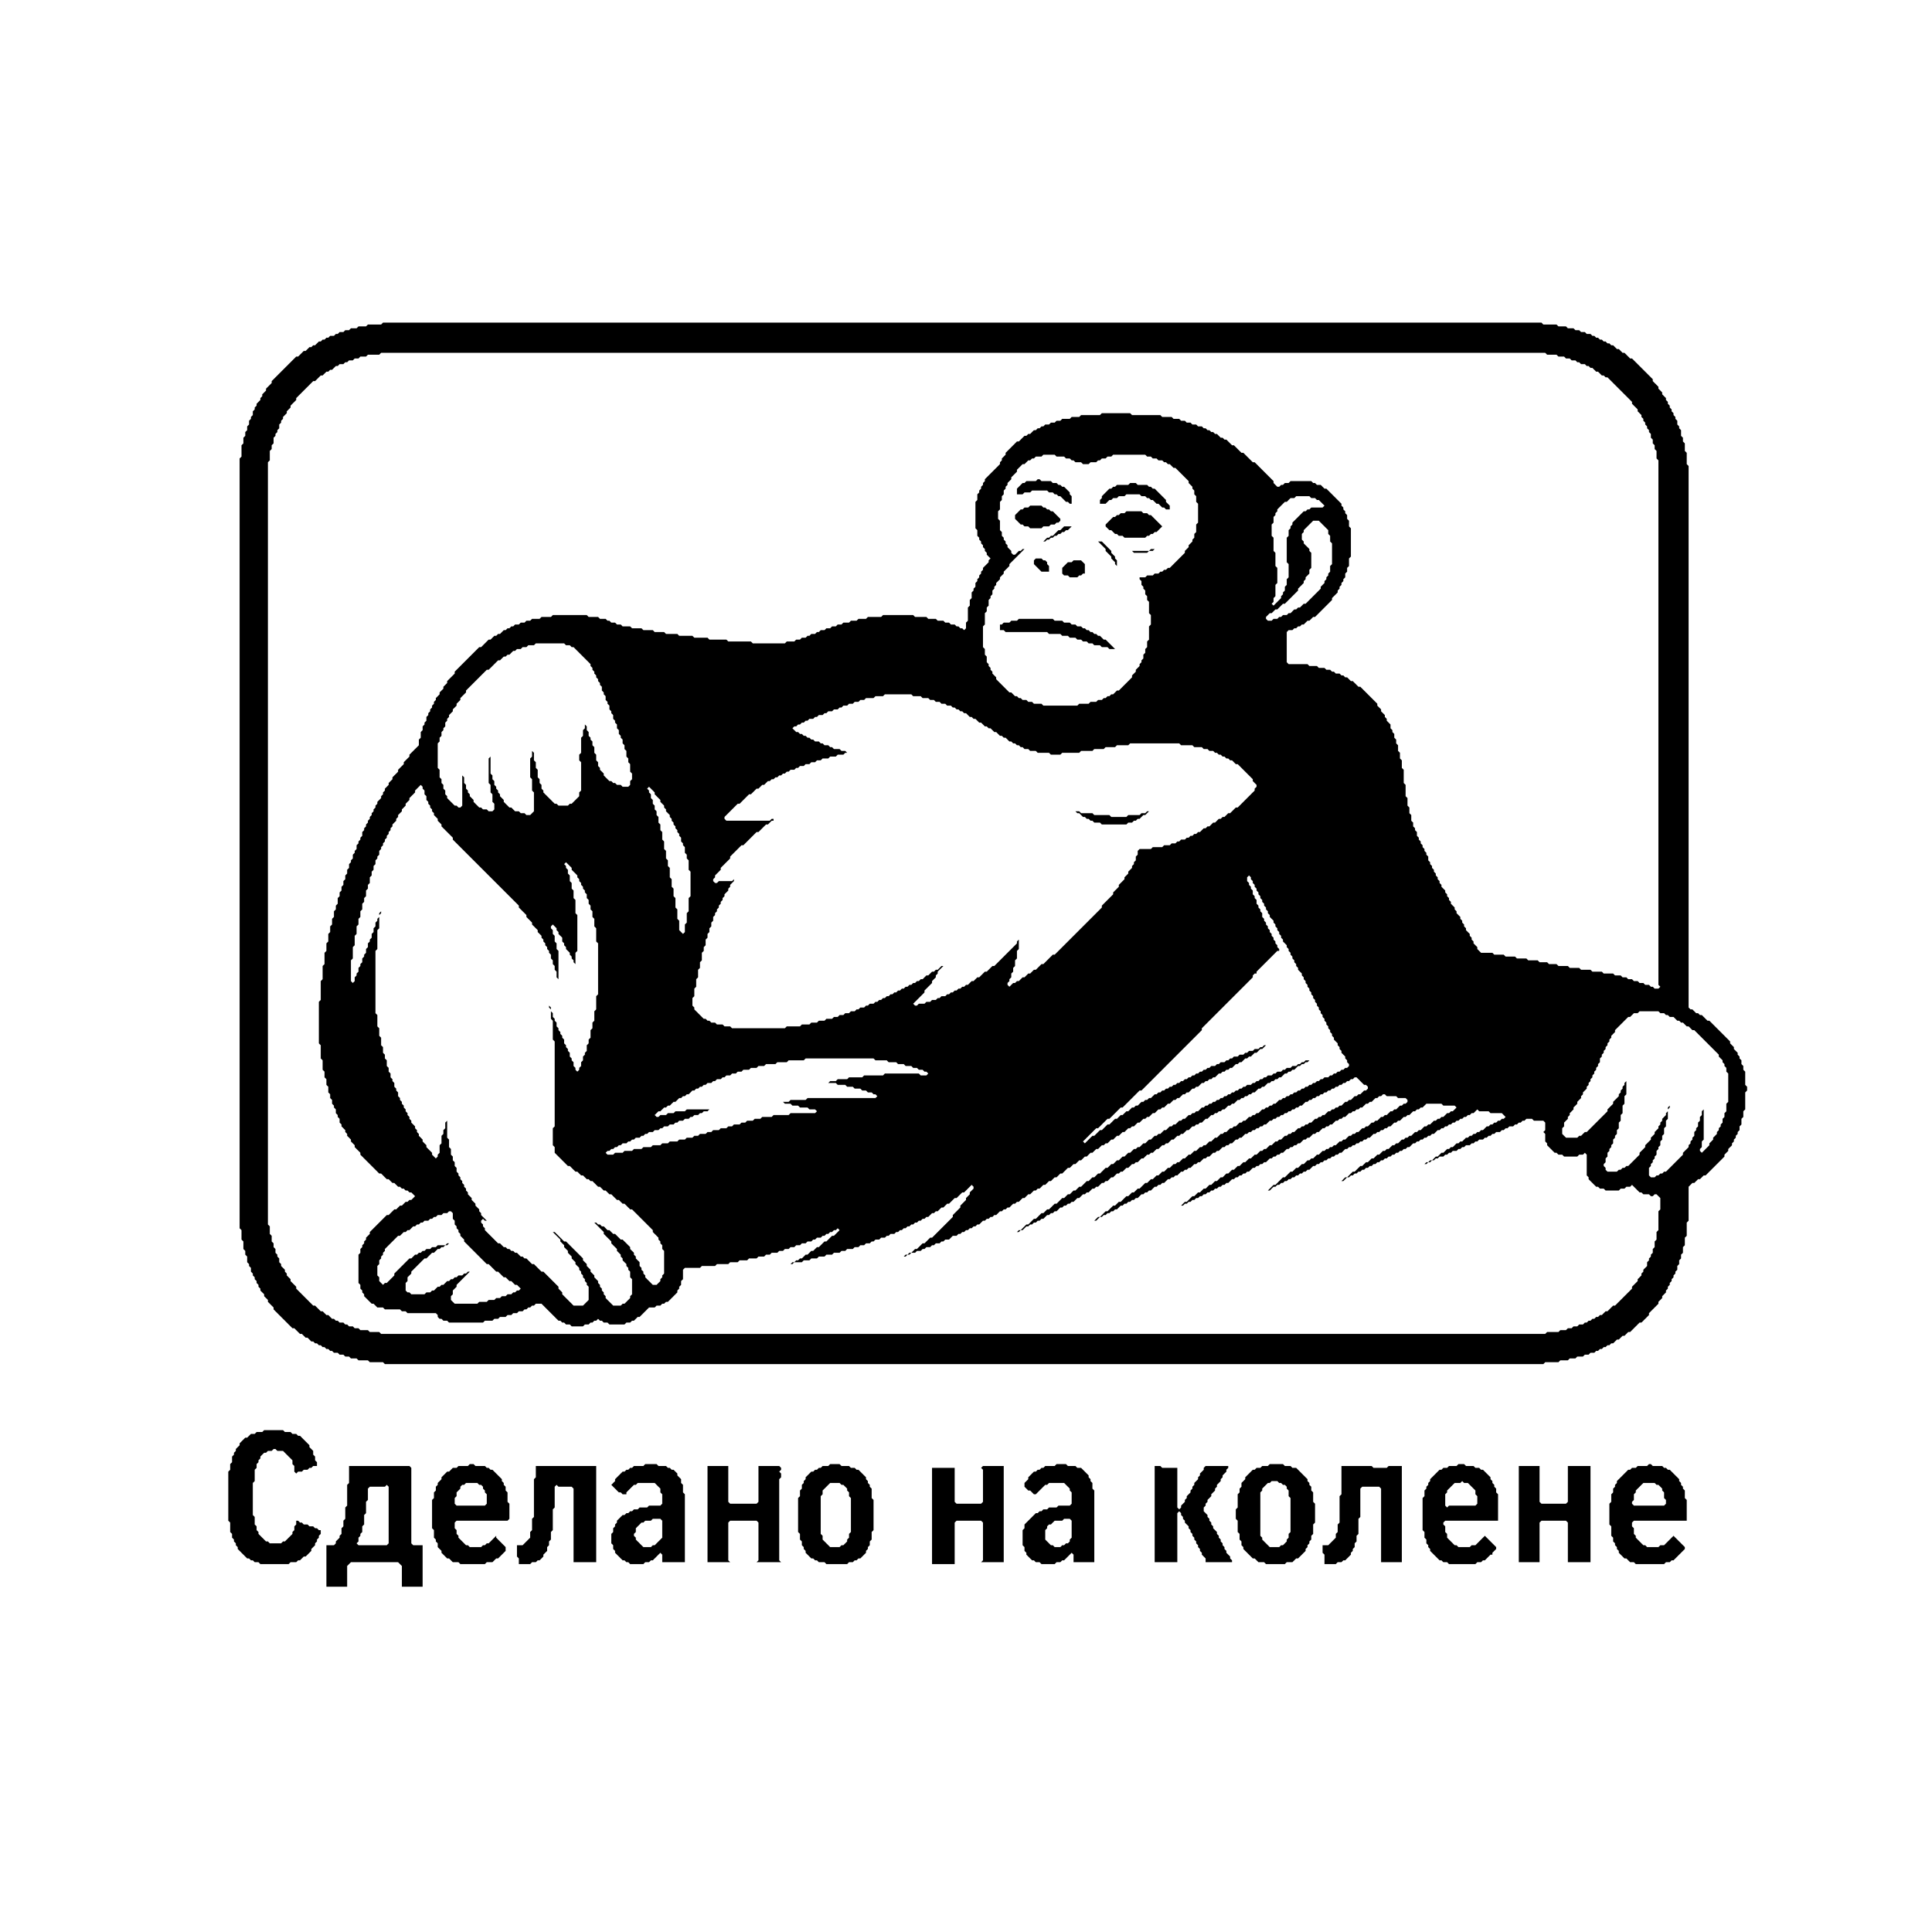 <?xml version="1.0" encoding="utf-8" ?>
<svg baseProfile="full" height="1024" version="1.1" viewBox="0 0 1024 1024" width="1024" xmlns="http://www.w3.org/2000/svg" xmlns:ev="http://www.w3.org/2001/xml-events" xmlns:xlink="http://www.w3.org/1999/xlink"><defs /><g fill="#000000" fill-rule="evenodd" stroke="none"><path d="M805 777 L805 828 L816 828 L816 807 L817 806 L830 806 L831 807 L831 828 L843 828 L843 777 L831 777 L831 796 L830 797 L817 797 L816 796 L816 777 Z M711 777 L711 792 L710 793 L710 807 L709 808 L709 812 L708 813 L708 815 L704 819 L701 819 L701 823 L702 824 L702 829 L708 829 L709 828 L711 828 L712 827 L713 827 L716 824 L716 823 L717 822 L717 821 L718 820 L718 818 L719 817 L719 814 L720 813 L720 805 L721 804 L721 789 L722 788 L731 788 L732 789 L732 828 L743 828 L743 777 L736 777 L735 778 L728 778 L727 777 Z M612 777 L612 828 L624 828 L624 802 L625 801 L626 802 L626 803 L627 804 L627 805 L628 806 L628 807 L630 809 L630 810 L631 811 L631 812 L632 813 L632 814 L633 815 L633 816 L634 817 L634 818 L635 819 L635 820 L636 821 L636 822 L637 823 L637 824 L639 826 L639 828 L653 828 L653 827 L652 826 L652 825 L650 823 L650 822 L649 821 L649 820 L648 819 L648 818 L647 817 L647 816 L646 815 L646 814 L645 813 L645 812 L643 810 L643 809 L642 808 L642 807 L641 806 L641 805 L640 804 L640 803 L638 801 L638 799 L639 798 L639 797 L640 796 L640 795 L642 793 L642 792 L644 790 L644 789 L645 788 L645 787 L647 785 L647 784 L648 783 L648 782 L650 780 L650 779 L651 778 L651 777 L639 777 L638 778 L638 779 L636 781 L636 782 L635 783 L635 784 L633 786 L633 787 L632 788 L632 789 L631 790 L631 791 L629 793 L629 794 L628 795 L628 796 L626 798 L626 799 L625 800 L624 799 L624 778 L616 778 L615 777 Z M521 777 L520 778 L521 779 L521 796 L520 797 L507 797 L506 796 L506 778 L494 778 L494 829 L506 829 L506 807 L507 806 L520 806 L521 807 L521 827 L520 828 L532 828 L532 777 Z M375 777 L375 828 L387 828 L386 827 L386 807 L387 806 L401 806 L402 807 L402 827 L401 828 L414 828 L413 827 L413 784 L414 783 L414 781 L413 780 L414 779 L414 778 L413 777 L402 777 L402 796 L401 797 L387 797 L386 796 L386 777 Z M284 777 L284 783 L283 784 L283 804 L282 805 L282 811 L281 812 L281 815 L277 819 L274 819 L274 825 L275 826 L275 829 L281 829 L282 828 L284 828 L285 827 L286 827 L288 825 L288 824 L290 822 L290 820 L291 819 L291 817 L292 816 L292 812 L293 811 L293 800 L294 799 L294 788 L295 787 L296 788 L303 788 L304 789 L304 828 L316 828 L316 777 Z M185 777 L185 786 L184 787 L184 798 L183 799 L183 805 L182 806 L182 809 L181 810 L181 813 L180 814 L180 815 L178 817 L178 818 L177 819 L173 819 L173 841 L184 841 L184 830 L186 828 L211 828 L213 830 L213 841 L224 841 L224 819 L219 819 L218 818 L218 778 L217 777 Z M204 788 L205 787 L206 788 L206 818 L205 819 L190 819 L189 818 L190 817 L190 815 L191 814 L191 813 L192 812 L192 809 L193 808 L193 803 L194 802 L194 796 L195 795 L195 789 L196 788 Z M874 776 L873 777 L868 777 L867 778 L865 778 L864 779 L863 779 L857 785 L857 786 L856 787 L856 788 L855 789 L855 791 L854 792 L854 796 L853 797 L853 808 L854 809 L854 814 L855 815 L855 817 L856 818 L856 819 L857 820 L857 821 L858 822 L858 823 L861 826 L862 826 L864 828 L866 828 L867 829 L882 829 L883 828 L885 828 L886 827 L887 827 L893 821 L893 820 L887 814 L882 819 L880 819 L879 820 L873 820 L872 819 L871 819 L867 815 L867 814 L866 813 L866 810 L865 809 L865 807 L866 806 L894 806 L894 795 L893 794 L893 790 L892 789 L892 788 L891 787 L891 786 L890 785 L890 784 L885 779 L884 779 L883 778 L882 778 L881 777 L876 777 L875 776 Z M871 786 L877 786 L878 787 L879 787 L881 789 L881 790 L882 791 L882 794 L883 795 L883 797 L882 798 L866 798 L865 797 L865 796 L866 795 L866 792 L867 791 L867 790 Z M773 776 L772 777 L768 777 L767 778 L765 778 L764 779 L763 779 L758 784 L758 785 L757 786 L757 787 L756 788 L756 789 L755 790 L755 793 L754 794 L754 811 L755 812 L755 815 L756 816 L756 818 L757 819 L757 820 L758 821 L758 822 L763 827 L764 827 L765 828 L767 828 L768 829 L782 829 L783 828 L785 828 L786 827 L787 827 L790 824 L791 824 L791 823 L793 821 L793 820 L787 814 L782 819 L780 819 L779 820 L773 820 L772 819 L771 819 L767 815 L767 813 L766 812 L766 809 L765 808 L765 807 L766 806 L794 806 L794 792 L793 791 L793 789 L792 788 L792 787 L791 786 L791 785 L790 784 L790 783 L786 779 L785 779 L784 778 L782 778 L781 777 L777 777 L776 776 Z M774 786 L775 785 L776 786 L778 786 L782 790 L782 792 L783 793 L783 797 L782 798 L768 798 L767 799 L766 798 L766 792 L767 791 L767 790 L771 786 Z M673 776 L672 777 L669 777 L668 778 L666 778 L665 779 L664 779 L660 783 L660 784 L658 786 L658 788 L657 789 L657 791 L656 792 L656 799 L655 800 L655 805 L656 806 L656 812 L657 813 L657 816 L658 817 L658 819 L659 820 L659 821 L664 826 L665 826 L667 828 L670 828 L671 829 L681 829 L682 828 L685 828 L687 826 L688 826 L692 822 L692 821 L693 820 L693 819 L694 818 L694 817 L695 816 L695 814 L696 813 L696 808 L697 807 L697 797 L696 796 L696 791 L695 790 L695 788 L694 787 L694 786 L693 785 L693 784 L687 778 L685 778 L684 777 L681 777 L680 776 Z M673 786 L674 785 L677 785 L678 786 L679 786 L680 787 L681 787 L682 788 L682 789 L683 790 L683 793 L684 794 L684 812 L683 813 L683 815 L682 816 L682 817 L680 819 L679 819 L678 820 L673 820 L669 816 L669 815 L668 814 L668 791 L669 790 L669 789 L672 786 Z M560 776 L559 777 L554 777 L553 778 L552 778 L551 779 L550 779 L549 780 L548 780 L545 783 L545 784 L543 786 L543 788 L545 790 L546 790 L548 792 L549 792 L554 787 L555 787 L556 786 L564 786 L567 789 L567 790 L568 791 L568 797 L567 798 L561 798 L560 799 L556 799 L555 800 L553 800 L552 801 L551 801 L550 802 L549 802 L543 808 L543 810 L542 811 L542 819 L543 820 L543 822 L544 823 L544 824 L547 827 L548 827 L549 828 L551 828 L552 829 L559 829 L560 828 L562 828 L563 827 L564 827 L568 823 L569 824 L569 828 L580 828 L580 790 L579 789 L579 786 L578 785 L578 784 L577 783 L577 782 L573 778 L571 778 L570 777 L566 777 L565 776 Z M563 806 L564 805 L567 805 L568 806 L568 815 L567 816 L567 817 L566 818 L565 818 L564 819 L563 819 L562 820 L559 820 L558 819 L557 819 L554 816 L554 811 L555 810 L555 809 L556 808 L557 808 L559 806 Z M440 776 L439 777 L436 777 L435 778 L434 778 L433 779 L432 779 L431 780 L430 780 L427 783 L427 784 L426 785 L426 786 L425 787 L425 789 L424 790 L424 793 L423 794 L423 812 L424 813 L424 816 L425 817 L425 819 L426 820 L426 821 L427 822 L427 823 L430 826 L431 826 L432 827 L433 827 L434 828 L437 828 L438 829 L449 829 L450 828 L452 828 L453 827 L454 827 L455 826 L456 826 L459 823 L459 822 L460 821 L460 820 L461 819 L461 817 L462 816 L462 812 L463 811 L463 795 L462 794 L462 789 L461 788 L461 787 L460 786 L460 785 L459 784 L459 783 L455 779 L454 779 L453 778 L451 778 L450 777 L446 777 L445 776 Z M440 786 L445 786 L446 787 L447 787 L449 789 L449 790 L450 791 L450 793 L451 794 L451 812 L450 813 L450 815 L449 816 L449 817 L447 819 L446 819 L445 820 L440 820 L436 816 L436 814 L435 813 L435 793 L436 792 L436 790 Z M342 776 L341 777 L336 777 L335 778 L334 778 L333 779 L332 779 L331 780 L330 780 L326 784 L326 785 L324 787 L328 791 L329 791 L330 792 L332 792 L332 791 L336 787 L337 787 L338 786 L347 786 L350 789 L350 791 L351 792 L351 797 L350 798 L344 798 L343 799 L339 799 L338 800 L336 800 L335 801 L334 801 L333 802 L332 802 L331 803 L330 803 L327 806 L327 807 L326 808 L326 809 L325 810 L325 812 L324 813 L324 818 L325 819 L325 821 L326 822 L326 823 L330 827 L331 827 L332 828 L333 828 L334 829 L341 829 L342 828 L344 828 L345 827 L346 827 L350 823 L351 824 L351 828 L363 828 L363 792 L362 791 L362 787 L361 786 L361 784 L359 782 L359 781 L357 779 L356 779 L355 778 L354 778 L353 777 L349 777 L348 776 Z M345 806 L346 805 L350 805 L351 806 L351 815 L347 819 L346 819 L345 820 L341 820 L337 816 L337 815 L336 814 L336 813 L337 812 L337 810 L340 807 L341 807 L342 806 Z M249 776 L248 777 L243 777 L242 778 L240 778 L238 780 L237 780 L234 783 L234 784 L232 786 L232 787 L231 788 L231 790 L230 791 L230 794 L229 795 L229 810 L230 811 L230 815 L231 816 L231 817 L232 818 L232 820 L234 822 L234 823 L237 826 L238 826 L240 828 L243 828 L244 829 L257 829 L258 828 L261 828 L263 826 L264 826 L268 822 L268 820 L263 815 L263 814 L259 818 L258 818 L257 819 L256 819 L255 820 L249 820 L248 819 L247 819 L243 815 L243 814 L242 813 L242 811 L241 810 L241 807 L242 806 L269 806 L270 805 L270 797 L269 796 L269 791 L268 790 L268 788 L267 787 L267 786 L266 785 L266 784 L261 779 L260 779 L259 778 L258 778 L257 777 L252 777 L251 776 Z M246 787 L247 786 L253 786 L254 787 L255 787 L256 788 L256 789 L257 790 L257 791 L258 792 L258 797 L257 798 L242 798 L241 797 L241 794 L242 793 L242 791 L244 789 L244 788 L245 787 Z M140 758 L139 759 L136 759 L135 760 L133 760 L131 762 L130 762 L127 765 L127 766 L125 768 L125 769 L124 770 L124 771 L123 772 L123 775 L122 776 L122 779 L121 780 L121 806 L122 807 L122 812 L123 813 L123 815 L124 816 L124 817 L125 818 L125 819 L126 820 L126 821 L131 826 L132 826 L133 827 L134 827 L135 828 L137 828 L138 829 L153 829 L154 828 L157 828 L158 827 L159 827 L161 825 L162 825 L165 822 L165 821 L167 819 L167 818 L168 817 L168 816 L169 815 L169 814 L170 813 L170 811 L169 811 L168 810 L167 810 L166 809 L164 809 L163 808 L161 808 L160 807 L159 807 L158 806 L157 806 L157 808 L156 809 L156 811 L155 812 L155 813 L151 817 L150 817 L149 818 L143 818 L142 817 L141 817 L137 813 L137 812 L136 811 L136 809 L135 808 L135 804 L134 803 L134 786 L135 785 L135 779 L136 778 L136 776 L137 775 L137 774 L138 773 L138 772 L140 770 L141 770 L142 769 L144 769 L145 768 L146 768 L147 769 L150 769 L155 774 L155 776 L156 777 L156 780 L157 781 L158 780 L160 780 L161 779 L163 779 L164 778 L165 778 L166 777 L168 777 L168 775 L167 774 L167 772 L166 771 L166 769 L164 767 L164 766 L159 761 L158 761 L157 760 L155 760 L154 759 L151 759 L150 758 Z M203 171 L202 172 L195 172 L194 173 L190 173 L189 174 L186 174 L185 175 L183 175 L182 176 L180 176 L179 177 L178 177 L177 178 L175 178 L174 179 L173 179 L172 180 L171 180 L170 181 L169 181 L167 183 L166 183 L165 184 L164 184 L162 186 L161 186 L158 189 L157 189 L144 202 L144 203 L141 206 L141 207 L139 209 L139 210 L138 211 L138 212 L136 214 L136 215 L135 216 L135 217 L134 218 L134 220 L133 221 L133 222 L132 223 L132 225 L131 226 L131 228 L130 229 L130 231 L129 232 L129 235 L128 236 L128 242 L127 243 L127 651 L128 652 L128 657 L129 658 L129 662 L130 663 L130 665 L131 666 L131 669 L132 670 L132 671 L133 672 L133 674 L134 675 L134 676 L135 677 L135 678 L136 679 L136 680 L137 681 L137 682 L138 683 L138 684 L140 686 L140 687 L142 689 L142 690 L145 693 L145 694 L155 704 L156 704 L159 707 L160 707 L162 709 L163 709 L165 711 L166 711 L167 712 L168 712 L169 713 L170 713 L171 714 L172 714 L173 715 L174 715 L175 716 L176 716 L177 717 L179 717 L180 718 L182 718 L183 719 L185 719 L186 720 L189 720 L190 721 L195 721 L196 722 L203 722 L204 723 L818 723 L819 722 L826 722 L827 721 L831 721 L832 720 L835 720 L836 719 L839 719 L840 718 L842 718 L843 717 L845 717 L846 716 L847 716 L848 715 L849 715 L850 714 L851 714 L852 713 L853 713 L854 712 L855 712 L857 710 L858 710 L860 708 L861 708 L863 706 L864 706 L869 701 L870 701 L874 697 L874 696 L879 691 L879 690 L881 688 L881 687 L883 685 L883 684 L884 683 L884 682 L885 681 L885 680 L886 679 L886 678 L887 677 L887 676 L888 675 L888 674 L889 673 L889 671 L890 670 L890 668 L891 667 L891 665 L892 664 L892 661 L893 660 L893 656 L894 655 L894 648 L895 647 L895 629 L897 627 L898 627 L900 625 L901 625 L903 623 L904 623 L914 613 L914 612 L916 610 L916 609 L918 607 L918 606 L919 605 L919 604 L920 603 L920 602 L921 601 L921 600 L922 599 L922 597 L923 596 L923 593 L924 592 L924 589 L925 588 L925 579 L926 578 L926 576 L925 575 L925 568 L924 567 L924 565 L923 564 L923 562 L922 561 L922 560 L921 559 L921 558 L919 556 L919 555 L917 553 L917 552 L906 541 L905 541 L902 538 L901 538 L900 537 L899 537 L897 535 L896 535 L895 534 L895 247 L894 246 L894 240 L893 239 L893 235 L892 234 L892 232 L891 231 L891 228 L890 227 L890 226 L889 225 L889 223 L888 222 L888 221 L887 220 L887 219 L886 218 L886 217 L885 216 L885 215 L884 214 L884 213 L883 212 L883 211 L881 209 L881 208 L879 206 L879 205 L876 202 L876 201 L865 190 L864 190 L861 187 L860 187 L858 185 L857 185 L855 183 L854 183 L853 182 L852 182 L851 181 L850 181 L849 180 L848 180 L847 179 L846 179 L845 178 L844 178 L843 177 L841 177 L840 176 L838 176 L837 175 L835 175 L834 174 L831 174 L830 173 L826 173 L825 172 L818 172 L817 171 Z M443 652 L444 651 L445 652 L444 653 Z M237 643 L238 642 L239 642 L240 643 L240 646 L241 647 L241 649 L242 650 L242 651 L243 652 L243 653 L244 654 L244 655 L246 657 L246 658 L258 670 L259 670 L263 674 L264 674 L267 677 L268 677 L270 679 L271 679 L273 681 L274 681 L276 683 L275 684 L274 684 L273 685 L272 685 L271 686 L269 686 L268 687 L266 687 L265 688 L263 688 L262 689 L259 689 L258 690 L254 690 L253 691 L241 691 L239 689 L239 687 L240 686 L240 684 L242 682 L242 681 L249 674 L248 674 L247 675 L246 675 L245 676 L243 676 L242 677 L241 677 L240 678 L239 678 L238 679 L237 679 L235 681 L234 681 L233 682 L232 682 L230 684 L229 684 L228 685 L226 685 L225 686 L218 686 L217 685 L216 685 L215 684 L215 680 L216 679 L216 677 L218 675 L218 674 L225 667 L226 667 L229 664 L230 664 L232 662 L233 662 L234 661 L235 661 L236 660 L237 660 L238 659 L239 659 L237 659 L236 660 L232 660 L231 661 L229 661 L228 662 L226 662 L225 663 L224 663 L223 664 L222 664 L221 665 L220 665 L218 667 L217 667 L209 675 L209 676 L205 680 L204 680 L203 681 L201 679 L201 677 L200 676 L200 671 L201 670 L201 668 L202 667 L202 666 L203 665 L203 664 L204 663 L204 662 L211 655 L212 655 L214 653 L215 653 L216 652 L217 652 L219 650 L220 650 L221 649 L222 649 L223 648 L224 648 L225 647 L227 647 L228 646 L229 646 L230 645 L231 645 L232 644 L234 644 L235 643 Z M574 605 L575 604 L576 605 L575 606 Z M575 604 L576 603 L577 604 L576 605 Z M576 603 L577 602 L578 603 L577 604 Z M577 602 L578 601 L579 602 L578 603 Z M581 598 L582 598 L583 599 L580 602 L579 602 L578 601 Z M426 562 L427 561 L463 561 L464 562 L470 562 L471 563 L475 563 L476 564 L479 564 L480 565 L483 565 L484 566 L486 566 L487 567 L489 567 L490 568 L491 568 L492 569 L491 570 L488 570 L487 569 L469 569 L468 570 L458 570 L457 571 L450 571 L449 572 L444 572 L443 573 L440 573 L439 574 L437 574 L443 574 L444 575 L448 575 L449 576 L452 576 L453 577 L456 577 L457 578 L459 578 L460 579 L462 579 L463 580 L464 580 L465 581 L464 582 L428 582 L427 583 L419 583 L418 584 L414 584 L415 584 L416 585 L419 585 L420 586 L423 586 L424 587 L428 587 L429 588 L432 588 L433 589 L432 590 L419 590 L418 591 L410 591 L409 592 L404 592 L403 593 L400 593 L399 594 L396 594 L395 595 L393 595 L392 596 L389 596 L388 597 L386 597 L385 598 L382 598 L381 599 L378 599 L377 600 L375 600 L374 601 L371 601 L370 602 L368 602 L367 603 L364 603 L363 604 L360 604 L359 605 L355 605 L354 606 L351 606 L350 607 L346 607 L345 608 L341 608 L340 609 L336 609 L335 610 L331 610 L330 611 L326 611 L325 612 L322 612 L321 611 L322 610 L323 610 L324 609 L325 609 L326 608 L327 608 L328 607 L329 607 L330 606 L332 606 L333 605 L334 605 L335 604 L336 604 L337 603 L339 603 L340 602 L341 602 L342 601 L343 601 L344 600 L346 600 L347 599 L349 599 L350 598 L351 598 L352 597 L354 597 L355 596 L357 596 L358 595 L359 595 L360 594 L362 594 L363 593 L365 593 L366 592 L367 592 L368 591 L370 591 L371 590 L372 590 L373 589 L375 589 L376 588 L364 588 L363 589 L358 589 L357 590 L354 590 L353 591 L350 591 L349 592 L348 592 L347 591 L349 589 L350 589 L352 587 L353 587 L354 586 L355 586 L357 584 L358 584 L360 582 L361 582 L362 581 L363 581 L364 580 L365 580 L367 578 L368 578 L369 577 L370 577 L371 576 L372 576 L373 575 L374 575 L375 574 L377 574 L378 573 L379 573 L380 572 L382 572 L383 571 L384 571 L385 570 L387 570 L388 569 L390 569 L391 568 L393 568 L394 567 L397 567 L398 566 L401 566 L402 565 L405 565 L406 564 L411 564 L412 563 L417 563 L418 562 Z M868 537 L869 536 L879 536 L880 537 L882 537 L883 538 L884 538 L885 539 L887 539 L889 541 L890 541 L891 542 L892 542 L894 544 L895 544 L897 546 L898 546 L911 559 L911 560 L913 562 L913 563 L914 564 L914 565 L915 566 L915 568 L916 569 L916 584 L915 585 L915 589 L914 590 L914 592 L913 593 L913 595 L912 596 L912 597 L911 598 L911 599 L910 600 L910 601 L908 603 L908 604 L906 606 L906 607 L902 611 L901 610 L901 609 L902 608 L902 605 L903 604 L903 586 L903 588 L902 589 L902 591 L901 592 L901 594 L900 595 L900 597 L899 598 L899 599 L898 600 L898 602 L897 603 L897 604 L896 605 L896 606 L895 607 L895 608 L892 611 L892 612 L883 621 L882 621 L881 622 L880 622 L879 623 L878 623 L877 624 L875 624 L874 623 L874 619 L875 618 L875 617 L876 616 L876 615 L877 614 L877 613 L878 612 L878 610 L879 609 L879 608 L880 607 L880 605 L881 604 L881 602 L882 601 L882 598 L883 597 L883 594 L884 593 L884 588 L885 587 L885 585 L885 586 L884 587 L884 589 L883 590 L883 591 L881 593 L881 594 L880 595 L880 596 L879 597 L879 598 L877 600 L877 601 L875 603 L875 604 L872 607 L872 608 L869 611 L869 612 L863 618 L862 618 L861 619 L860 619 L859 620 L858 620 L857 621 L852 621 L851 620 L851 619 L850 618 L850 617 L851 616 L851 614 L852 613 L852 611 L853 610 L853 609 L854 608 L854 607 L855 606 L855 604 L856 603 L856 602 L857 601 L857 599 L858 598 L858 595 L859 594 L859 591 L860 590 L860 586 L861 585 L861 581 L862 580 L862 572 L862 573 L861 574 L861 575 L860 576 L860 577 L859 578 L859 579 L858 580 L858 581 L855 584 L855 585 L852 588 L852 589 L841 600 L840 600 L838 602 L837 602 L836 603 L830 603 L828 601 L828 598 L829 597 L829 595 L831 593 L831 592 L832 591 L832 590 L834 588 L834 587 L836 585 L836 584 L838 582 L838 581 L839 580 L839 579 L841 577 L841 576 L842 575 L842 574 L843 573 L843 572 L844 571 L844 570 L845 569 L845 568 L846 567 L846 566 L847 565 L847 564 L848 563 L848 561 L849 560 L849 559 L850 558 L850 557 L851 556 L851 555 L852 554 L852 553 L853 552 L853 551 L854 550 L854 549 L856 547 L856 546 L863 539 L864 539 L866 537 Z M299 458 L300 457 L301 458 L300 459 Z M344 419 L345 418 L347 420 L347 421 L350 424 L350 425 L352 427 L352 428 L353 429 L353 430 L355 432 L355 433 L356 434 L356 435 L357 436 L357 437 L358 438 L358 439 L359 440 L359 441 L360 442 L360 443 L361 444 L361 446 L362 447 L362 448 L363 449 L363 452 L364 453 L364 455 L365 456 L365 461 L366 462 L366 475 L365 476 L365 483 L364 484 L364 489 L363 490 L363 494 L362 495 L360 493 L360 488 L359 487 L359 482 L358 481 L358 476 L357 475 L357 471 L356 470 L356 466 L355 465 L355 460 L354 459 L354 456 L353 455 L353 451 L352 450 L352 446 L351 445 L351 441 L350 440 L350 437 L349 436 L349 433 L348 432 L348 430 L347 429 L347 427 L346 426 L346 424 L345 423 L345 421 L344 420 Z M343 418 L344 417 L345 418 L344 419 Z M223 416 L224 417 L224 418 L225 419 L225 421 L226 422 L226 424 L227 425 L227 426 L228 427 L228 428 L229 429 L229 430 L230 431 L230 432 L232 434 L232 435 L234 437 L234 438 L240 444 L240 445 L275 480 L275 481 L279 485 L279 486 L282 489 L282 490 L285 493 L285 494 L287 496 L287 497 L288 498 L288 499 L289 500 L289 501 L290 502 L290 503 L291 504 L291 505 L292 506 L292 508 L293 509 L293 511 L294 512 L294 514 L295 515 L295 518 L296 519 L296 522 L296 504 L295 503 L295 500 L294 499 L294 496 L293 495 L293 493 L292 492 L292 491 L293 490 L295 492 L295 493 L296 494 L296 495 L298 497 L298 499 L299 500 L299 501 L300 502 L300 503 L302 505 L302 506 L303 507 L303 508 L304 509 L304 510 L305 511 L305 505 L306 504 L306 485 L305 484 L305 477 L304 476 L304 472 L303 471 L303 468 L302 467 L302 464 L301 463 L301 461 L300 460 L300 459 L301 458 L303 460 L303 461 L306 464 L306 465 L307 466 L307 467 L308 468 L308 469 L309 470 L309 471 L310 472 L310 473 L311 474 L311 476 L312 477 L312 479 L313 480 L313 482 L314 483 L314 486 L315 487 L315 491 L316 492 L316 499 L317 500 L317 527 L316 528 L316 535 L315 536 L315 541 L314 542 L314 545 L313 546 L313 550 L312 551 L312 553 L311 554 L311 557 L310 558 L310 559 L309 560 L309 562 L308 563 L308 565 L307 566 L307 567 L306 568 L305 567 L305 566 L304 565 L304 563 L303 562 L303 561 L302 560 L302 558 L301 557 L301 556 L300 555 L300 554 L299 553 L299 551 L298 550 L298 549 L297 548 L297 547 L296 546 L296 545 L295 544 L295 542 L294 541 L294 540 L293 539 L293 537 L292 536 L292 534 L291 533 L291 534 L292 535 L292 540 L293 541 L293 551 L294 552 L294 597 L293 598 L293 607 L294 608 L294 611 L301 618 L302 618 L305 621 L306 621 L308 623 L309 623 L311 625 L312 625 L313 626 L314 626 L317 629 L318 629 L320 631 L321 631 L323 633 L324 633 L327 636 L328 636 L330 638 L331 638 L334 641 L335 641 L346 652 L346 653 L349 656 L349 657 L350 658 L350 659 L351 660 L351 662 L352 663 L352 675 L351 676 L351 677 L350 678 L350 679 L348 681 L346 681 L342 677 L342 676 L341 675 L341 674 L340 673 L340 672 L339 671 L339 669 L337 667 L337 666 L336 665 L336 664 L334 662 L334 661 L330 657 L329 657 L326 654 L325 654 L323 652 L322 652 L320 650 L319 650 L318 649 L317 649 L316 648 L315 648 L320 653 L320 654 L324 658 L324 659 L327 662 L327 663 L329 665 L329 666 L330 667 L330 668 L332 670 L332 671 L333 672 L333 673 L334 674 L334 677 L335 678 L335 686 L334 687 L334 688 L331 691 L330 691 L329 692 L325 692 L321 688 L321 687 L320 686 L320 685 L319 684 L319 683 L318 682 L318 681 L317 680 L317 679 L315 677 L315 676 L313 674 L313 673 L311 671 L311 670 L309 668 L309 667 L300 658 L299 658 L294 653 L293 653 L297 657 L297 658 L299 660 L299 661 L301 663 L301 664 L303 666 L303 667 L305 669 L305 670 L307 672 L307 673 L308 674 L308 675 L309 676 L309 677 L310 678 L310 679 L311 680 L311 681 L312 682 L312 689 L309 692 L304 692 L298 686 L298 685 L296 683 L296 682 L288 674 L287 674 L283 670 L282 670 L279 667 L278 667 L277 666 L276 666 L274 664 L273 664 L272 663 L271 663 L270 662 L269 662 L268 661 L267 661 L265 659 L264 659 L257 652 L257 651 L256 650 L256 649 L255 648 L255 647 L256 646 L257 647 L258 647 L255 644 L255 643 L254 642 L254 641 L252 639 L252 638 L250 636 L250 635 L248 633 L248 632 L247 631 L247 630 L246 629 L246 628 L245 627 L245 626 L244 625 L244 624 L243 623 L243 622 L242 621 L242 619 L241 618 L241 616 L240 615 L240 613 L239 612 L239 609 L238 608 L238 604 L237 603 L237 592 L237 594 L236 595 L236 598 L235 599 L235 601 L234 602 L234 606 L233 607 L233 611 L232 612 L232 613 L231 614 L229 612 L229 611 L226 608 L226 607 L224 605 L224 604 L222 602 L222 601 L221 600 L221 599 L220 598 L220 597 L218 595 L218 594 L217 593 L217 592 L216 591 L216 590 L215 589 L215 588 L214 587 L214 586 L213 585 L213 584 L212 583 L212 582 L211 581 L211 579 L210 578 L210 577 L209 576 L209 574 L208 573 L208 572 L207 571 L207 569 L206 568 L206 566 L205 565 L205 562 L204 561 L204 559 L203 558 L203 555 L202 554 L202 550 L201 549 L201 545 L200 544 L200 538 L199 537 L199 504 L200 503 L200 493 L201 492 L201 485 L202 484 L202 483 L201 484 L201 486 L200 487 L200 488 L199 489 L199 491 L198 492 L198 494 L197 495 L197 497 L196 498 L196 499 L195 500 L195 502 L194 503 L194 505 L193 506 L193 507 L192 508 L192 510 L191 511 L191 512 L190 513 L190 515 L189 516 L189 517 L188 518 L188 520 L187 521 L186 520 L186 509 L187 508 L187 502 L188 501 L188 496 L189 495 L189 491 L190 490 L190 487 L191 486 L191 483 L192 482 L192 479 L193 478 L193 476 L194 475 L194 472 L195 471 L195 469 L196 468 L196 465 L197 464 L197 462 L198 461 L198 459 L199 458 L199 456 L200 455 L200 454 L201 453 L201 451 L202 450 L202 449 L203 448 L203 447 L204 446 L204 445 L205 444 L205 443 L206 442 L206 441 L207 440 L207 439 L208 438 L208 437 L210 435 L210 434 L211 433 L211 432 L213 430 L213 429 L215 427 L215 426 L217 424 L217 423 L220 420 L220 419 Z M468 369 L469 368 L483 368 L484 369 L488 369 L489 370 L492 370 L493 371 L495 371 L496 372 L498 372 L499 373 L501 373 L502 374 L504 374 L505 375 L506 375 L507 376 L508 376 L509 377 L510 377 L511 378 L512 378 L514 380 L515 380 L516 381 L517 381 L519 383 L520 383 L522 385 L523 385 L524 386 L525 386 L527 388 L528 388 L530 390 L531 390 L532 391 L533 391 L535 393 L536 393 L537 394 L538 394 L539 395 L540 395 L541 396 L542 396 L543 397 L545 397 L546 398 L549 398 L550 399 L556 399 L557 400 L562 400 L563 399 L572 399 L573 398 L579 398 L580 397 L585 397 L586 396 L591 396 L592 395 L598 395 L599 394 L625 394 L626 395 L632 395 L633 396 L637 396 L638 397 L640 397 L641 398 L643 398 L644 399 L645 399 L646 400 L647 400 L648 401 L649 401 L650 402 L651 402 L652 403 L653 403 L655 405 L656 405 L664 413 L664 414 L666 416 L666 417 L665 418 L665 419 L656 428 L655 428 L652 431 L651 431 L649 433 L648 433 L647 434 L646 434 L644 436 L643 436 L641 438 L640 438 L639 439 L638 439 L636 441 L635 441 L634 442 L633 442 L632 443 L631 443 L630 444 L629 444 L628 445 L626 445 L625 446 L624 446 L623 447 L621 447 L620 448 L617 448 L616 449 L611 449 L610 450 L604 450 L603 451 L603 453 L602 454 L602 456 L601 457 L601 458 L600 459 L600 460 L598 462 L598 463 L596 465 L596 466 L593 469 L593 470 L590 473 L590 474 L584 480 L584 481 L559 506 L558 506 L553 511 L552 511 L549 514 L548 514 L546 516 L545 516 L543 518 L542 518 L540 520 L539 520 L538 521 L537 521 L535 523 L534 522 L534 521 L535 520 L535 519 L536 518 L536 516 L537 515 L537 513 L538 512 L538 509 L539 508 L539 504 L540 503 L540 498 L539 499 L539 500 L527 512 L526 512 L523 515 L522 515 L519 518 L518 518 L516 520 L515 520 L513 522 L512 522 L511 523 L510 523 L509 524 L508 524 L507 525 L506 525 L505 526 L504 526 L503 527 L502 527 L501 528 L499 528 L498 529 L497 529 L496 530 L494 530 L493 531 L491 531 L490 532 L487 532 L486 533 L485 533 L484 532 L490 526 L490 525 L494 521 L494 520 L496 518 L496 517 L497 516 L497 515 L500 512 L499 512 L497 514 L496 514 L495 515 L494 515 L492 517 L491 517 L489 519 L488 519 L487 520 L486 520 L485 521 L484 521 L483 522 L482 522 L481 523 L480 523 L479 524 L478 524 L477 525 L476 525 L475 526 L474 526 L473 527 L472 527 L471 528 L470 528 L469 529 L468 529 L467 530 L466 530 L465 531 L464 531 L463 532 L461 532 L460 533 L459 533 L458 534 L456 534 L455 535 L454 535 L453 536 L451 536 L450 537 L448 537 L447 538 L445 538 L444 539 L442 539 L441 540 L438 540 L437 541 L434 541 L433 542 L430 542 L429 543 L425 543 L424 544 L417 544 L416 545 L388 545 L387 544 L384 544 L383 543 L380 543 L379 542 L377 542 L376 541 L375 541 L374 540 L373 540 L368 535 L368 534 L367 533 L367 529 L368 528 L368 524 L369 523 L369 519 L370 518 L370 514 L371 513 L371 510 L372 509 L372 505 L373 504 L373 502 L374 501 L374 498 L375 497 L375 495 L376 494 L376 492 L377 491 L377 489 L378 488 L378 486 L379 485 L379 484 L380 483 L380 482 L381 481 L381 480 L382 479 L382 478 L383 477 L383 476 L384 475 L384 474 L386 472 L386 471 L387 470 L387 469 L389 467 L389 466 L388 467 L381 467 L380 468 L379 468 L378 467 L378 466 L379 465 L379 464 L382 461 L382 460 L387 455 L387 454 L393 448 L394 448 L401 441 L402 441 L406 437 L407 437 L409 435 L410 435 L410 434 L409 434 L408 435 L385 435 L384 434 L384 433 L391 426 L392 426 L397 421 L398 421 L401 418 L402 418 L404 416 L405 416 L407 414 L408 414 L409 413 L410 413 L411 412 L412 412 L413 411 L414 411 L415 410 L416 410 L417 409 L418 409 L419 408 L421 408 L422 407 L423 407 L424 406 L426 406 L427 405 L429 405 L430 404 L432 404 L433 403 L435 403 L436 402 L439 402 L440 401 L443 401 L444 400 L447 400 L448 399 L451 399 L449 399 L448 398 L446 398 L445 397 L442 397 L441 396 L440 396 L439 395 L437 395 L436 394 L435 394 L434 393 L432 393 L431 392 L430 392 L429 391 L428 391 L427 390 L426 390 L425 389 L424 389 L423 388 L422 388 L420 386 L421 385 L422 385 L423 384 L424 384 L425 383 L426 383 L427 382 L428 382 L429 381 L431 381 L432 380 L433 380 L434 379 L436 379 L437 378 L438 378 L439 377 L441 377 L442 376 L444 376 L445 375 L446 375 L447 374 L449 374 L450 373 L452 373 L453 372 L455 372 L456 371 L458 371 L459 370 L463 370 L464 369 Z M569 430 L570 430 L571 431 L572 431 L574 433 L575 433 L576 434 L577 434 L578 435 L579 435 L580 436 L583 436 L584 437 L597 437 L598 436 L600 436 L601 435 L602 435 L603 434 L604 434 L606 432 L607 432 L609 430 L610 430 L608 430 L607 431 L605 431 L604 432 L598 432 L597 433 L589 433 L588 432 L580 432 L579 431 L573 431 L572 430 Z M283 342 L284 341 L299 341 L300 342 L302 342 L303 343 L304 343 L313 352 L313 353 L314 354 L314 355 L315 356 L315 357 L316 358 L316 359 L317 360 L317 361 L318 362 L318 363 L319 364 L319 366 L320 367 L320 368 L321 369 L321 371 L322 372 L322 373 L323 374 L323 376 L324 377 L324 378 L325 379 L325 381 L326 382 L326 383 L327 384 L327 386 L328 387 L328 389 L329 390 L329 391 L330 392 L330 394 L331 395 L331 397 L332 398 L332 401 L333 402 L333 404 L334 405 L334 409 L335 410 L335 413 L334 414 L334 416 L333 417 L330 417 L329 416 L327 416 L326 415 L325 415 L324 414 L323 414 L320 411 L320 410 L318 408 L318 407 L317 406 L317 404 L316 403 L316 400 L315 399 L315 396 L314 395 L314 393 L313 392 L313 391 L312 390 L312 388 L311 387 L311 385 L310 384 L310 386 L309 387 L309 390 L308 391 L308 399 L307 400 L307 403 L308 404 L308 419 L307 420 L307 422 L303 426 L302 426 L301 427 L296 427 L295 426 L294 426 L288 420 L288 419 L287 418 L287 416 L286 415 L286 413 L285 412 L285 408 L284 407 L284 404 L283 403 L283 399 L282 398 L282 395 L282 401 L281 402 L281 412 L282 413 L282 419 L283 420 L283 430 L281 432 L279 432 L278 431 L276 431 L275 430 L273 430 L271 428 L270 428 L267 425 L267 424 L265 422 L265 421 L264 420 L264 419 L263 418 L263 417 L262 416 L262 414 L261 413 L261 411 L260 410 L260 400 L260 401 L259 402 L259 415 L260 416 L260 420 L261 421 L261 425 L262 426 L262 429 L261 430 L259 430 L258 429 L256 429 L255 428 L254 428 L251 425 L251 424 L249 422 L249 421 L248 420 L248 419 L247 418 L247 416 L246 415 L246 412 L245 411 L245 408 L245 427 L244 428 L243 428 L242 427 L241 427 L237 423 L237 422 L236 421 L236 419 L235 418 L235 416 L234 415 L234 413 L233 412 L233 408 L232 407 L232 394 L233 393 L233 391 L234 390 L234 388 L235 387 L235 386 L236 385 L236 383 L237 382 L237 381 L238 380 L238 379 L240 377 L240 376 L242 374 L242 373 L244 371 L244 370 L247 367 L247 366 L258 355 L259 355 L264 350 L265 350 L267 348 L268 348 L269 347 L270 347 L272 345 L273 345 L274 344 L276 344 L277 343 L279 343 L280 342 Z M674 320 L675 319 L676 320 L675 321 Z M696 276 L699 276 L704 281 L704 283 L705 284 L705 287 L706 288 L706 299 L705 300 L705 303 L704 304 L704 305 L703 306 L703 307 L702 308 L702 309 L700 311 L700 312 L692 320 L691 320 L689 322 L688 322 L687 323 L686 323 L684 325 L683 325 L682 326 L680 326 L679 327 L678 327 L677 328 L675 328 L674 329 L672 329 L671 328 L671 327 L673 325 L674 325 L676 323 L677 323 L680 320 L681 320 L688 313 L688 312 L691 309 L691 308 L692 307 L692 306 L694 304 L694 302 L695 301 L695 293 L694 292 L694 291 L691 288 L691 287 L690 286 L690 283 L691 282 L691 281 Z M686 264 L687 263 L694 263 L695 264 L697 264 L698 265 L699 265 L702 268 L701 269 L695 269 L694 270 L693 270 L692 271 L691 271 L685 277 L685 278 L684 279 L684 280 L683 281 L683 284 L682 285 L682 298 L683 299 L683 306 L682 307 L682 310 L681 311 L681 313 L680 314 L680 315 L679 316 L679 317 L676 320 L675 319 L675 317 L676 316 L676 310 L677 309 L677 301 L676 300 L676 293 L675 292 L675 285 L674 284 L674 278 L675 277 L675 274 L676 273 L676 272 L677 271 L677 270 L681 266 L682 266 L684 264 Z M552 242 L553 241 L559 241 L560 242 L564 242 L565 243 L567 243 L568 244 L569 244 L570 245 L573 245 L574 246 L577 246 L578 245 L581 245 L582 244 L583 244 L584 243 L586 243 L587 242 L589 242 L590 241 L607 241 L608 242 L610 242 L611 243 L613 243 L614 244 L616 244 L617 245 L618 245 L619 246 L620 246 L622 248 L623 248 L630 255 L630 256 L632 258 L632 259 L633 260 L633 262 L634 263 L634 266 L635 267 L635 277 L634 278 L634 282 L633 283 L633 285 L632 286 L632 287 L630 289 L630 290 L628 292 L628 293 L620 301 L619 301 L618 302 L617 302 L616 303 L615 303 L614 304 L612 304 L611 305 L608 305 L607 306 L604 306 L604 307 L605 308 L605 310 L606 311 L606 312 L607 313 L607 315 L608 316 L608 318 L609 319 L609 325 L610 326 L610 331 L609 332 L609 339 L608 340 L608 343 L607 344 L607 346 L606 347 L606 349 L605 350 L605 351 L604 352 L604 353 L602 355 L602 356 L600 358 L600 359 L593 366 L592 366 L590 368 L589 368 L588 369 L587 369 L586 370 L585 370 L584 371 L582 371 L581 372 L578 372 L577 373 L572 373 L571 374 L553 374 L552 373 L548 373 L547 372 L545 372 L544 371 L542 371 L541 370 L540 370 L539 369 L538 369 L536 367 L535 367 L528 360 L528 359 L526 357 L526 356 L525 355 L525 354 L524 353 L524 352 L523 351 L523 348 L522 347 L522 344 L521 343 L521 332 L522 331 L522 325 L523 324 L523 322 L524 321 L524 318 L525 317 L525 316 L526 315 L526 313 L527 312 L527 311 L528 310 L528 309 L530 307 L530 306 L532 304 L532 303 L535 300 L535 299 L543 291 L542 291 L541 292 L540 292 L538 294 L537 294 L536 293 L536 292 L534 290 L534 289 L533 288 L533 287 L532 286 L532 285 L531 284 L531 282 L530 281 L530 276 L529 275 L529 271 L530 270 L530 266 L531 265 L531 263 L532 262 L532 260 L533 259 L533 258 L534 257 L534 256 L536 254 L536 253 L539 250 L539 249 L542 246 L543 246 L545 244 L546 244 L547 243 L548 243 L549 242 Z M540 328 L539 329 L536 329 L535 330 L532 330 L531 331 L530 331 L530 334 L532 334 L533 335 L555 335 L556 336 L562 336 L563 337 L566 337 L567 338 L570 338 L571 339 L573 339 L574 340 L576 340 L577 341 L579 341 L580 342 L583 342 L584 343 L587 343 L588 344 L591 344 L586 339 L585 339 L583 337 L582 337 L581 336 L580 336 L579 335 L578 335 L577 334 L576 334 L575 333 L574 333 L573 332 L571 332 L570 331 L568 331 L567 330 L564 330 L563 329 L559 329 L558 328 Z M569 297 L568 298 L566 298 L563 301 L563 304 L564 305 L566 305 L567 306 L571 306 L572 305 L573 305 L574 304 L575 304 L575 299 L573 297 Z M549 296 L548 297 L548 299 L552 303 L556 303 L556 300 L555 299 L555 298 L554 297 L553 297 L552 296 Z M610 291 L609 292 L598 292 L600 292 L601 293 L608 293 L609 292 L611 292 L612 291 Z M582 287 L586 291 L586 292 L589 295 L589 296 L591 298 L591 299 L592 300 L592 297 L591 296 L591 295 L589 293 L589 292 L584 287 Z M564 279 L562 281 L561 281 L558 284 L557 284 L556 285 L555 285 L553 287 L552 287 L554 287 L555 286 L556 286 L557 285 L558 285 L559 284 L560 284 L561 283 L562 283 L563 282 L564 282 L565 281 L566 281 L568 279 Z M597 271 L596 272 L594 272 L593 273 L592 273 L591 274 L590 274 L586 278 L586 279 L588 281 L589 281 L591 283 L592 283 L593 284 L595 284 L596 285 L607 285 L608 284 L609 284 L610 283 L611 283 L612 282 L613 282 L616 279 L610 273 L609 273 L608 272 L606 272 L605 271 Z M546 268 L545 269 L543 269 L542 270 L541 270 L538 273 L538 275 L541 278 L542 278 L543 279 L545 279 L546 280 L552 280 L553 279 L556 279 L557 278 L559 278 L560 277 L561 277 L562 276 L562 275 L558 271 L557 271 L556 270 L555 270 L554 269 L553 269 L552 268 Z M599 256 L598 257 L592 257 L591 258 L590 258 L589 259 L588 259 L584 263 L584 264 L583 265 L583 267 L586 267 L588 265 L589 265 L590 264 L592 264 L593 263 L596 263 L597 262 L604 262 L605 263 L607 263 L608 264 L609 264 L610 265 L611 265 L613 267 L614 267 L616 269 L617 269 L618 270 L620 270 L620 268 L618 266 L618 265 L612 259 L611 259 L610 258 L609 258 L608 257 L603 257 L602 256 Z M550 254 L549 255 L544 255 L543 256 L542 256 L539 259 L539 262 L542 262 L543 261 L546 261 L547 260 L555 260 L556 261 L558 261 L559 262 L560 262 L561 263 L562 263 L565 266 L566 266 L567 267 L568 267 L568 263 L567 262 L567 261 L564 258 L563 258 L562 257 L561 257 L560 256 L558 256 L557 255 L552 255 L551 254 Z M201 188 L202 187 L819 187 L820 188 L825 188 L826 189 L829 189 L830 190 L832 190 L833 191 L835 191 L836 192 L837 192 L838 193 L840 193 L841 194 L842 194 L843 195 L844 195 L846 197 L847 197 L849 199 L850 199 L851 200 L852 200 L865 213 L865 214 L868 217 L868 218 L870 220 L870 221 L871 222 L871 223 L872 224 L872 225 L873 226 L873 227 L874 228 L874 229 L875 230 L875 232 L876 233 L876 235 L877 236 L877 238 L878 239 L878 243 L879 244 L879 522 L880 523 L879 524 L877 524 L876 523 L875 523 L874 522 L872 522 L871 521 L869 521 L868 520 L866 520 L865 519 L863 519 L862 518 L860 518 L859 517 L856 517 L855 516 L850 516 L849 515 L844 515 L843 514 L838 514 L837 513 L832 513 L831 512 L826 512 L825 511 L821 511 L820 510 L816 510 L815 509 L810 509 L809 508 L804 508 L803 507 L798 507 L797 506 L792 506 L791 505 L785 505 L783 503 L783 502 L781 500 L781 499 L780 498 L780 497 L779 496 L779 495 L777 493 L777 492 L776 491 L776 490 L775 489 L775 488 L774 487 L774 486 L772 484 L772 483 L771 482 L771 481 L769 479 L769 478 L768 477 L768 476 L767 475 L767 474 L766 473 L766 472 L764 470 L764 469 L763 468 L763 467 L762 466 L762 465 L761 464 L761 463 L760 462 L760 461 L759 460 L759 459 L758 458 L758 457 L757 456 L757 454 L756 453 L756 452 L755 451 L755 450 L754 449 L754 448 L753 447 L753 446 L752 445 L752 444 L751 443 L751 441 L750 440 L750 439 L749 438 L749 436 L748 435 L748 432 L747 431 L747 428 L746 427 L746 423 L745 422 L745 416 L744 415 L744 408 L743 407 L743 403 L742 402 L742 399 L741 398 L741 395 L740 394 L740 392 L739 391 L739 389 L738 388 L738 387 L737 386 L737 384 L735 382 L735 381 L734 380 L734 379 L732 377 L732 376 L730 374 L730 373 L721 364 L720 364 L717 361 L716 361 L714 359 L713 359 L712 358 L711 358 L710 357 L708 357 L707 356 L706 356 L705 355 L703 355 L702 354 L699 354 L698 353 L694 353 L693 352 L683 352 L682 351 L682 335 L683 334 L685 334 L686 333 L687 333 L688 332 L689 332 L690 331 L691 331 L693 329 L694 329 L696 327 L697 327 L706 318 L706 317 L709 314 L709 313 L710 312 L710 311 L711 310 L711 309 L712 308 L712 307 L713 306 L713 304 L714 303 L714 301 L715 300 L715 296 L716 295 L716 280 L715 279 L715 276 L714 275 L714 273 L713 272 L713 271 L712 270 L712 269 L711 268 L711 267 L703 259 L702 259 L700 257 L698 257 L697 256 L696 256 L695 255 L684 255 L683 256 L681 256 L680 257 L679 257 L678 258 L677 258 L675 256 L675 255 L665 245 L664 245 L659 240 L658 240 L654 236 L653 236 L650 233 L649 233 L648 232 L647 232 L645 230 L644 230 L643 229 L642 229 L641 228 L640 228 L639 227 L638 227 L637 226 L635 226 L634 225 L632 225 L631 224 L629 224 L628 223 L626 223 L625 222 L622 222 L621 221 L616 221 L615 220 L600 220 L599 219 L584 219 L583 220 L573 220 L572 221 L568 221 L567 222 L563 222 L562 223 L560 223 L559 224 L557 224 L556 225 L554 225 L553 226 L552 226 L551 227 L550 227 L549 228 L548 228 L546 230 L545 230 L544 231 L543 231 L540 234 L539 234 L533 240 L533 241 L531 243 L531 244 L530 245 L530 246 L522 254 L522 255 L521 256 L521 257 L520 258 L520 259 L519 260 L519 261 L518 262 L518 265 L517 266 L517 280 L518 281 L518 284 L519 285 L519 286 L520 287 L520 288 L521 289 L521 290 L522 291 L522 292 L523 293 L523 294 L525 296 L524 297 L524 298 L521 301 L521 302 L520 303 L520 304 L519 305 L519 306 L518 307 L518 308 L517 309 L517 311 L516 312 L516 313 L515 314 L515 317 L514 318 L514 321 L513 322 L513 329 L512 330 L512 333 L511 334 L510 333 L509 333 L508 332 L507 332 L506 331 L504 331 L503 330 L501 330 L500 329 L497 329 L496 328 L492 328 L491 327 L485 327 L484 326 L468 326 L467 327 L460 327 L459 328 L455 328 L454 329 L451 329 L450 330 L447 330 L446 331 L444 331 L443 332 L441 332 L440 333 L438 333 L437 334 L435 334 L434 335 L433 335 L432 336 L430 336 L429 337 L428 337 L427 338 L425 338 L424 339 L422 339 L421 340 L417 340 L416 341 L399 341 L398 340 L386 340 L385 339 L376 339 L375 338 L368 338 L367 337 L360 337 L359 336 L353 336 L352 335 L347 335 L346 334 L341 334 L340 333 L335 333 L334 332 L330 332 L329 331 L327 331 L326 330 L324 330 L323 329 L322 329 L321 328 L318 328 L317 327 L312 327 L311 326 L293 326 L292 327 L287 327 L286 328 L282 328 L281 329 L279 329 L278 330 L276 330 L275 331 L273 331 L272 332 L271 332 L270 333 L269 333 L268 334 L267 334 L265 336 L264 336 L263 337 L262 337 L260 339 L259 339 L255 343 L254 343 L241 356 L241 357 L237 361 L237 362 L235 364 L235 365 L233 367 L233 368 L231 370 L231 371 L230 372 L230 373 L229 374 L229 375 L228 376 L228 377 L227 378 L227 379 L226 380 L226 382 L225 383 L225 384 L224 385 L224 387 L223 388 L223 391 L222 392 L222 395 L217 400 L217 401 L214 404 L214 405 L211 408 L211 409 L208 412 L208 413 L206 415 L206 416 L204 418 L204 419 L203 420 L203 421 L202 422 L202 423 L200 425 L200 426 L199 427 L199 428 L198 429 L198 430 L197 431 L197 432 L196 433 L196 434 L195 435 L195 436 L194 437 L194 438 L193 439 L193 440 L192 441 L192 443 L191 444 L191 445 L190 446 L190 447 L189 448 L189 450 L188 451 L188 452 L187 453 L187 455 L186 456 L186 457 L185 458 L185 460 L184 461 L184 463 L183 464 L183 466 L182 467 L182 469 L181 470 L181 472 L180 473 L180 475 L179 476 L179 479 L178 480 L178 482 L177 483 L177 486 L176 487 L176 490 L175 491 L175 494 L174 495 L174 499 L173 500 L173 504 L172 505 L172 511 L171 512 L171 519 L170 520 L170 530 L169 531 L169 553 L170 554 L170 561 L171 562 L171 567 L172 568 L172 571 L173 572 L173 575 L174 576 L174 579 L175 580 L175 582 L176 583 L176 585 L177 586 L177 587 L178 588 L178 590 L179 591 L179 592 L180 593 L180 595 L181 596 L181 597 L183 599 L183 600 L184 601 L184 602 L186 604 L186 605 L188 607 L188 608 L191 611 L191 612 L201 622 L202 622 L205 625 L206 625 L208 627 L209 627 L211 629 L212 629 L213 630 L214 630 L215 631 L216 631 L217 632 L218 632 L220 634 L218 636 L217 636 L216 637 L215 637 L213 639 L212 639 L210 641 L209 641 L206 644 L205 644 L196 653 L196 654 L194 656 L194 657 L193 658 L193 659 L192 660 L192 661 L191 662 L191 664 L190 665 L190 680 L191 681 L191 683 L192 684 L192 685 L193 686 L193 687 L197 691 L198 691 L200 693 L203 693 L204 694 L212 694 L213 695 L215 695 L216 696 L231 696 L232 697 L232 698 L233 699 L234 699 L235 700 L237 700 L238 701 L256 701 L257 700 L261 700 L262 699 L264 699 L265 698 L268 698 L269 697 L271 697 L272 696 L274 696 L275 695 L277 695 L278 694 L279 694 L280 693 L281 693 L282 692 L283 692 L284 691 L287 691 L296 700 L297 700 L298 701 L299 701 L300 702 L302 702 L303 703 L309 703 L310 702 L312 702 L313 701 L314 701 L315 700 L316 700 L317 699 L318 700 L319 700 L320 701 L322 701 L323 702 L331 702 L332 701 L334 701 L335 700 L336 700 L338 698 L339 698 L344 693 L347 693 L348 692 L350 692 L351 691 L352 691 L353 690 L354 690 L359 685 L359 684 L360 683 L360 682 L361 681 L361 679 L362 678 L362 673 L363 672 L371 672 L372 671 L379 671 L380 670 L386 670 L387 669 L391 669 L392 668 L396 668 L397 667 L401 667 L402 666 L405 666 L406 665 L408 665 L409 664 L412 664 L413 663 L415 663 L416 662 L418 662 L419 661 L421 661 L422 660 L424 660 L425 659 L427 659 L428 658 L430 658 L431 657 L432 657 L433 656 L435 656 L436 655 L437 655 L438 654 L439 654 L440 653 L441 653 L442 652 L443 652 L444 653 L442 655 L441 655 L438 658 L437 658 L434 661 L433 661 L431 663 L430 663 L428 665 L427 665 L425 667 L424 667 L423 668 L422 668 L421 669 L420 669 L419 670 L420 670 L421 669 L425 669 L426 668 L429 668 L430 667 L433 667 L434 666 L437 666 L438 665 L441 665 L442 664 L445 664 L446 663 L448 663 L449 662 L452 662 L453 661 L455 661 L456 660 L458 660 L459 659 L461 659 L462 658 L463 658 L464 657 L466 657 L467 656 L469 656 L470 655 L471 655 L472 654 L474 654 L475 653 L476 653 L477 652 L478 652 L479 651 L480 651 L481 650 L482 650 L483 649 L484 649 L485 648 L486 648 L487 647 L488 647 L489 646 L490 646 L491 645 L492 645 L494 643 L495 643 L496 642 L497 642 L499 640 L500 640 L502 638 L503 638 L506 635 L507 635 L510 632 L511 632 L515 628 L516 629 L516 630 L514 632 L514 633 L512 635 L512 636 L509 639 L509 640 L505 644 L505 645 L494 656 L493 656 L490 659 L489 659 L486 662 L485 662 L483 664 L482 664 L481 665 L480 665 L479 666 L480 666 L481 665 L482 665 L483 664 L485 664 L486 663 L488 663 L489 662 L490 662 L491 661 L493 661 L494 660 L495 660 L496 659 L498 659 L499 658 L500 658 L501 657 L503 657 L505 655 L507 655 L508 654 L509 654 L510 653 L511 653 L512 652 L513 652 L514 651 L515 651 L516 650 L517 650 L518 649 L519 649 L521 647 L522 647 L523 646 L524 646 L525 645 L526 645 L527 644 L528 644 L530 642 L531 642 L532 641 L533 641 L534 640 L535 640 L537 638 L538 638 L539 637 L540 637 L542 635 L543 635 L545 633 L546 633 L548 631 L549 631 L550 630 L551 630 L553 628 L554 628 L556 626 L557 626 L559 624 L560 624 L562 622 L563 622 L566 619 L567 619 L569 617 L570 617 L572 615 L573 615 L575 613 L576 613 L578 611 L579 611 L581 609 L582 609 L584 607 L585 607 L586 606 L587 606 L589 604 L590 604 L592 602 L593 602 L595 600 L596 600 L598 598 L599 598 L600 597 L601 597 L603 595 L604 595 L606 593 L607 593 L608 592 L609 592 L611 590 L612 590 L614 588 L615 588 L616 587 L617 587 L619 585 L620 585 L622 583 L623 583 L624 582 L625 582 L627 580 L628 580 L629 579 L630 579 L632 577 L633 577 L634 576 L635 576 L637 574 L638 574 L639 573 L640 573 L641 572 L642 572 L643 571 L644 571 L646 569 L647 569 L648 568 L649 568 L650 567 L651 567 L652 566 L653 566 L655 564 L656 564 L657 563 L658 563 L660 561 L661 561 L662 560 L663 560 L665 558 L666 558 L668 556 L669 556 L671 554 L672 554 L670 554 L669 555 L668 555 L667 556 L665 556 L664 557 L662 557 L661 558 L660 558 L659 559 L657 559 L656 560 L654 560 L653 561 L652 561 L651 562 L650 562 L649 563 L647 563 L646 564 L645 564 L644 565 L642 565 L641 566 L640 566 L639 567 L638 567 L637 568 L636 568 L635 569 L634 569 L633 570 L632 570 L631 571 L630 571 L629 572 L628 572 L627 573 L626 573 L625 574 L624 574 L623 575 L622 575 L621 576 L620 576 L619 577 L618 577 L617 578 L616 578 L615 579 L614 579 L613 580 L612 580 L610 582 L609 582 L608 583 L607 583 L606 584 L605 584 L603 586 L602 586 L601 587 L600 587 L598 589 L597 589 L595 591 L594 591 L592 593 L591 593 L588 596 L587 596 L584 599 L583 599 L582 598 L587 593 L588 593 L594 587 L595 587 L604 578 L605 578 L637 546 L637 545 L664 518 L664 517 L665 516 L666 516 L666 515 L677 504 L678 504 L678 503 L677 502 L677 501 L676 500 L676 499 L675 498 L675 497 L674 496 L674 495 L673 494 L673 493 L672 492 L672 491 L671 490 L671 489 L670 488 L670 487 L669 486 L669 484 L668 483 L668 482 L667 481 L667 480 L666 479 L666 477 L665 476 L665 475 L664 474 L664 472 L663 471 L663 470 L662 469 L662 468 L661 467 L661 465 L662 464 L663 465 L663 466 L664 467 L664 468 L665 469 L665 470 L666 471 L666 472 L667 473 L667 474 L668 475 L668 476 L669 477 L669 478 L670 479 L670 480 L671 481 L671 482 L672 483 L672 484 L673 485 L673 486 L675 488 L675 489 L676 490 L676 491 L677 492 L677 493 L678 494 L678 495 L679 496 L679 497 L680 498 L680 499 L682 501 L682 502 L683 503 L683 504 L684 505 L684 506 L685 507 L685 508 L686 509 L686 510 L687 511 L687 512 L688 513 L688 514 L690 516 L690 517 L691 518 L691 519 L692 520 L692 521 L693 522 L693 523 L694 524 L694 525 L695 526 L695 527 L696 528 L696 529 L697 530 L697 531 L698 532 L698 533 L699 534 L699 535 L700 536 L700 537 L701 538 L701 539 L702 540 L702 541 L703 542 L703 543 L704 544 L704 545 L705 546 L705 547 L706 548 L706 549 L707 550 L707 551 L709 553 L709 554 L710 555 L710 556 L711 557 L711 558 L713 560 L713 561 L714 562 L714 563 L715 564 L715 565 L714 566 L713 566 L712 567 L711 567 L710 568 L709 568 L708 569 L707 569 L706 570 L705 570 L704 571 L702 571 L701 572 L700 572 L699 573 L698 573 L697 574 L696 574 L695 575 L694 575 L693 576 L692 576 L691 577 L690 577 L689 578 L688 578 L687 579 L686 579 L685 580 L684 580 L683 581 L682 581 L681 582 L680 582 L679 583 L678 583 L676 585 L675 585 L674 586 L673 586 L672 587 L671 587 L670 588 L669 588 L667 590 L666 590 L665 591 L664 591 L663 592 L662 592 L660 594 L659 594 L658 595 L657 595 L655 597 L654 597 L653 598 L652 598 L650 600 L649 600 L648 601 L647 601 L645 603 L644 603 L642 605 L641 605 L639 607 L638 607 L637 608 L636 608 L634 610 L633 610 L631 612 L630 612 L628 614 L627 614 L625 616 L624 616 L623 617 L622 617 L620 619 L619 619 L617 621 L616 621 L614 623 L613 623 L611 625 L610 625 L608 627 L607 627 L604 630 L603 630 L601 632 L600 632 L598 634 L597 634 L594 637 L593 637 L591 639 L590 639 L587 642 L586 642 L583 645 L582 645 L579 648 L578 648 L579 648 L580 647 L581 647 L583 645 L584 645 L585 644 L586 644 L587 643 L588 643 L589 642 L590 642 L591 641 L592 641 L594 639 L595 639 L596 638 L597 638 L598 637 L599 637 L600 636 L601 636 L602 635 L603 635 L605 633 L606 633 L607 632 L608 632 L609 631 L610 631 L612 629 L613 629 L614 628 L615 628 L616 627 L617 627 L619 625 L620 625 L621 624 L622 624 L623 623 L624 623 L626 621 L627 621 L628 620 L629 620 L630 619 L631 619 L633 617 L634 617 L635 616 L636 616 L638 614 L639 614 L640 613 L641 613 L643 611 L644 611 L645 610 L646 610 L648 608 L649 608 L650 607 L651 607 L652 606 L653 606 L655 604 L656 604 L657 603 L658 603 L660 601 L661 601 L662 600 L663 600 L664 599 L665 599 L666 598 L667 598 L668 597 L669 597 L670 596 L671 596 L673 594 L674 594 L675 593 L676 593 L677 592 L678 592 L679 591 L680 591 L681 590 L682 590 L683 589 L684 589 L685 588 L686 588 L687 587 L688 587 L689 586 L690 586 L692 584 L693 584 L694 583 L695 583 L696 582 L697 582 L698 581 L699 581 L700 580 L701 580 L702 579 L703 579 L704 578 L705 578 L706 577 L707 577 L708 576 L709 576 L710 575 L711 575 L712 574 L713 574 L714 573 L715 573 L716 572 L717 572 L718 571 L719 571 L723 575 L724 575 L725 576 L725 577 L724 578 L723 578 L721 580 L720 580 L719 581 L718 581 L716 583 L715 583 L714 584 L713 584 L711 586 L710 586 L709 587 L708 587 L707 588 L706 588 L705 589 L704 589 L702 591 L701 591 L700 592 L699 592 L698 593 L697 593 L695 595 L694 595 L693 596 L692 596 L691 597 L690 597 L689 598 L688 598 L686 600 L685 600 L684 601 L683 601 L682 602 L681 602 L679 604 L678 604 L677 605 L676 605 L674 607 L673 607 L671 609 L670 609 L669 610 L668 610 L666 612 L665 612 L663 614 L662 614 L660 616 L659 616 L657 618 L656 618 L654 620 L653 620 L651 622 L650 622 L648 624 L647 624 L645 626 L644 626 L642 628 L641 628 L639 630 L638 630 L636 632 L635 632 L633 634 L632 634 L629 637 L628 637 L625 640 L624 640 L623 641 L624 640 L625 640 L626 639 L627 639 L628 638 L629 638 L630 637 L631 637 L632 636 L633 636 L634 635 L635 635 L636 634 L637 634 L638 633 L639 633 L640 632 L641 632 L642 631 L643 631 L644 630 L645 630 L646 629 L647 629 L648 628 L649 628 L650 627 L651 627 L653 625 L654 625 L655 624 L656 624 L657 623 L658 623 L659 622 L660 622 L661 621 L662 621 L664 619 L665 619 L666 618 L667 618 L668 617 L669 617 L670 616 L671 616 L673 614 L674 614 L675 613 L676 613 L677 612 L678 612 L679 611 L680 611 L682 609 L683 609 L684 608 L685 608 L686 607 L687 607 L688 606 L689 606 L691 604 L692 604 L693 603 L694 603 L696 601 L697 601 L698 600 L699 600 L701 598 L702 598 L703 597 L704 597 L705 596 L706 596 L708 594 L709 594 L710 593 L711 593 L712 592 L713 592 L715 590 L716 590 L717 589 L718 589 L719 588 L720 588 L721 587 L722 587 L724 585 L725 585 L726 584 L727 584 L729 582 L730 582 L731 581 L732 581 L733 580 L734 580 L735 581 L740 581 L741 582 L745 582 L746 583 L746 584 L745 585 L744 585 L743 586 L742 586 L740 588 L739 588 L738 589 L737 589 L735 591 L734 591 L733 592 L732 592 L730 594 L729 594 L728 595 L727 595 L725 597 L724 597 L723 598 L722 598 L720 600 L719 600 L718 601 L717 601 L716 602 L715 602 L713 604 L712 604 L711 605 L710 605 L708 607 L707 607 L706 608 L705 608 L704 609 L703 609 L702 610 L701 610 L699 612 L698 612 L696 614 L695 614 L694 615 L693 615 L691 617 L690 617 L688 619 L687 619 L685 621 L684 621 L681 624 L680 624 L676 628 L675 628 L671 632 L672 631 L673 631 L675 629 L676 629 L677 628 L678 628 L679 627 L680 627 L681 626 L682 626 L683 625 L684 625 L685 624 L686 624 L687 623 L688 623 L689 622 L690 622 L691 621 L692 621 L693 620 L694 620 L696 618 L697 618 L698 617 L699 617 L700 616 L701 616 L702 615 L703 615 L704 614 L705 614 L706 613 L707 613 L708 612 L709 612 L710 611 L711 611 L713 609 L714 609 L715 608 L716 608 L717 607 L718 607 L719 606 L720 606 L721 605 L722 605 L723 604 L724 604 L725 603 L726 603 L728 601 L729 601 L730 600 L731 600 L732 599 L733 599 L734 598 L735 598 L736 597 L737 597 L739 595 L740 595 L741 594 L742 594 L744 592 L745 592 L746 591 L747 591 L749 589 L750 589 L751 588 L752 588 L753 587 L754 587 L756 585 L764 585 L765 586 L771 586 L772 587 L770 589 L769 589 L768 590 L767 590 L765 592 L764 592 L763 593 L762 593 L761 594 L760 594 L758 596 L757 596 L756 597 L755 597 L753 599 L752 599 L751 600 L750 600 L748 602 L747 602 L746 603 L745 603 L744 604 L743 604 L741 606 L740 606 L739 607 L738 607 L736 609 L735 609 L734 610 L733 610 L731 612 L730 612 L728 614 L727 614 L725 616 L724 616 L722 618 L721 618 L718 621 L717 621 L714 624 L713 624 L710 627 L709 627 L710 627 L711 626 L712 626 L714 624 L715 624 L716 623 L717 623 L718 622 L719 622 L720 621 L721 621 L722 620 L723 620 L724 619 L725 619 L726 618 L727 618 L728 617 L729 617 L730 616 L731 616 L732 615 L733 615 L734 614 L735 614 L736 613 L737 613 L738 612 L739 612 L740 611 L741 611 L742 610 L743 610 L744 609 L745 609 L746 608 L747 608 L749 606 L750 606 L751 605 L752 605 L753 604 L754 604 L755 603 L756 603 L757 602 L758 602 L759 601 L760 601 L762 599 L763 599 L764 598 L765 598 L766 597 L767 597 L768 596 L769 596 L770 595 L771 595 L772 594 L773 594 L774 593 L775 593 L776 592 L777 592 L778 591 L779 591 L780 590 L781 590 L783 588 L784 589 L789 589 L790 590 L796 590 L798 592 L797 593 L796 593 L795 594 L794 594 L793 595 L792 595 L791 596 L790 596 L789 597 L788 597 L786 599 L785 599 L784 600 L783 600 L782 601 L781 601 L780 602 L779 602 L778 603 L777 603 L775 605 L774 605 L773 606 L772 606 L770 608 L769 608 L768 609 L767 609 L765 611 L764 611 L762 613 L761 613 L759 615 L758 615 L757 616 L756 616 L754 618 L753 618 L754 618 L755 617 L756 617 L757 616 L758 616 L759 615 L760 615 L761 614 L762 614 L763 613 L765 613 L766 612 L767 612 L768 611 L769 611 L770 610 L772 610 L773 609 L774 609 L775 608 L776 608 L777 607 L779 607 L780 606 L781 606 L782 605 L783 605 L784 604 L786 604 L787 603 L788 603 L789 602 L790 602 L791 601 L792 601 L793 600 L795 600 L796 599 L797 599 L798 598 L799 598 L800 597 L802 597 L803 596 L804 596 L805 595 L806 595 L807 594 L808 594 L809 593 L812 593 L813 594 L818 594 L819 595 L819 599 L818 600 L819 601 L819 605 L820 606 L820 607 L824 611 L825 611 L826 612 L828 612 L829 613 L836 613 L837 612 L839 612 L840 611 L841 612 L841 623 L842 624 L842 625 L846 629 L847 629 L848 630 L850 630 L851 631 L858 631 L859 630 L861 630 L862 629 L864 629 L865 628 L869 632 L870 632 L871 633 L874 633 L875 634 L876 634 L877 633 L878 633 L880 635 L880 641 L879 642 L879 652 L878 653 L878 657 L877 658 L877 661 L876 662 L876 664 L875 665 L875 666 L874 667 L874 668 L873 669 L873 671 L871 673 L871 674 L870 675 L870 676 L868 678 L868 679 L865 682 L865 683 L856 692 L855 692 L852 695 L851 695 L849 697 L848 697 L847 698 L846 698 L845 699 L844 699 L843 700 L842 700 L841 701 L840 701 L839 702 L837 702 L836 703 L834 703 L833 704 L831 704 L830 705 L827 705 L826 706 L820 706 L819 707 L202 707 L201 706 L196 706 L195 705 L191 705 L190 704 L188 704 L187 703 L185 703 L184 702 L183 702 L182 701 L180 701 L179 700 L178 700 L177 699 L176 699 L174 697 L173 697 L171 695 L170 695 L167 692 L166 692 L157 683 L157 682 L154 679 L154 678 L152 676 L152 675 L151 674 L151 673 L149 671 L149 670 L148 669 L148 667 L147 666 L147 665 L146 664 L146 662 L145 661 L145 659 L144 658 L144 655 L143 654 L143 650 L142 649 L142 245 L143 244 L143 239 L144 238 L144 236 L145 235 L145 232 L146 231 L146 230 L147 229 L147 228 L148 227 L148 225 L149 224 L149 223 L150 222 L150 221 L152 219 L152 218 L154 216 L154 215 L157 212 L157 211 L166 202 L167 202 L170 199 L171 199 L173 197 L174 197 L175 196 L176 196 L178 194 L179 194 L180 193 L182 193 L183 192 L184 192 L185 191 L187 191 L188 190 L190 190 L191 189 L194 189 L195 188 Z M695 561 L694 562 L692 562 L691 563 L690 563 L689 564 L688 564 L687 565 L685 565 L684 566 L682 566 L681 567 L680 567 L679 568 L677 568 L676 569 L675 569 L674 570 L672 570 L671 571 L670 571 L669 572 L668 572 L667 573 L666 573 L665 574 L664 574 L663 575 L661 575 L660 576 L659 576 L658 577 L657 577 L656 578 L655 578 L654 579 L653 579 L652 580 L651 580 L650 581 L649 581 L648 582 L647 582 L646 583 L645 583 L644 584 L643 584 L642 585 L641 585 L640 586 L639 586 L638 587 L637 587 L635 589 L634 589 L633 590 L632 590 L631 591 L630 591 L628 593 L627 593 L626 594 L625 594 L623 596 L622 596 L621 597 L620 597 L618 599 L617 599 L615 601 L614 601 L613 602 L612 602 L610 604 L609 604 L607 606 L606 606 L604 608 L603 608 L602 609 L601 609 L599 611 L598 611 L596 613 L595 613 L593 615 L592 615 L590 617 L589 617 L587 619 L586 619 L583 622 L582 622 L580 624 L579 624 L577 626 L576 626 L573 629 L572 629 L570 631 L569 631 L567 633 L566 633 L564 635 L563 635 L560 638 L559 638 L556 641 L555 641 L553 643 L552 643 L549 646 L548 646 L545 649 L544 649 L541 652 L540 652 L538 654 L539 653 L540 653 L541 652 L542 652 L544 650 L545 650 L546 649 L547 649 L548 648 L549 648 L550 647 L551 647 L552 646 L553 646 L555 644 L556 644 L557 643 L558 643 L559 642 L560 642 L562 640 L563 640 L564 639 L565 639 L566 638 L567 638 L568 637 L569 637 L571 635 L572 635 L574 633 L575 633 L576 632 L577 632 L579 630 L580 630 L581 629 L582 629 L584 627 L585 627 L586 626 L587 626 L589 624 L590 624 L592 622 L593 622 L594 621 L595 621 L597 619 L598 619 L600 617 L601 617 L602 616 L603 616 L605 614 L606 614 L608 612 L609 612 L610 611 L611 611 L613 609 L614 609 L616 607 L617 607 L618 606 L619 606 L621 604 L622 604 L624 602 L625 602 L626 601 L627 601 L629 599 L630 599 L632 597 L633 597 L634 596 L635 596 L636 595 L637 595 L639 593 L640 593 L642 591 L643 591 L644 590 L645 590 L646 589 L647 589 L648 588 L649 588 L651 586 L652 586 L653 585 L654 585 L656 583 L657 583 L658 582 L659 582 L660 581 L661 581 L662 580 L663 580 L664 579 L665 579 L667 577 L668 577 L669 576 L670 576 L672 574 L673 574 L674 573 L675 573 L676 572 L677 572 L678 571 L679 571 L681 569 L682 569 L683 568 L684 568 L685 567 L686 567 L688 565 L689 565 L690 564 L691 564 L692 563 L693 563 L695 561 L696 561 Z" /></g></svg>